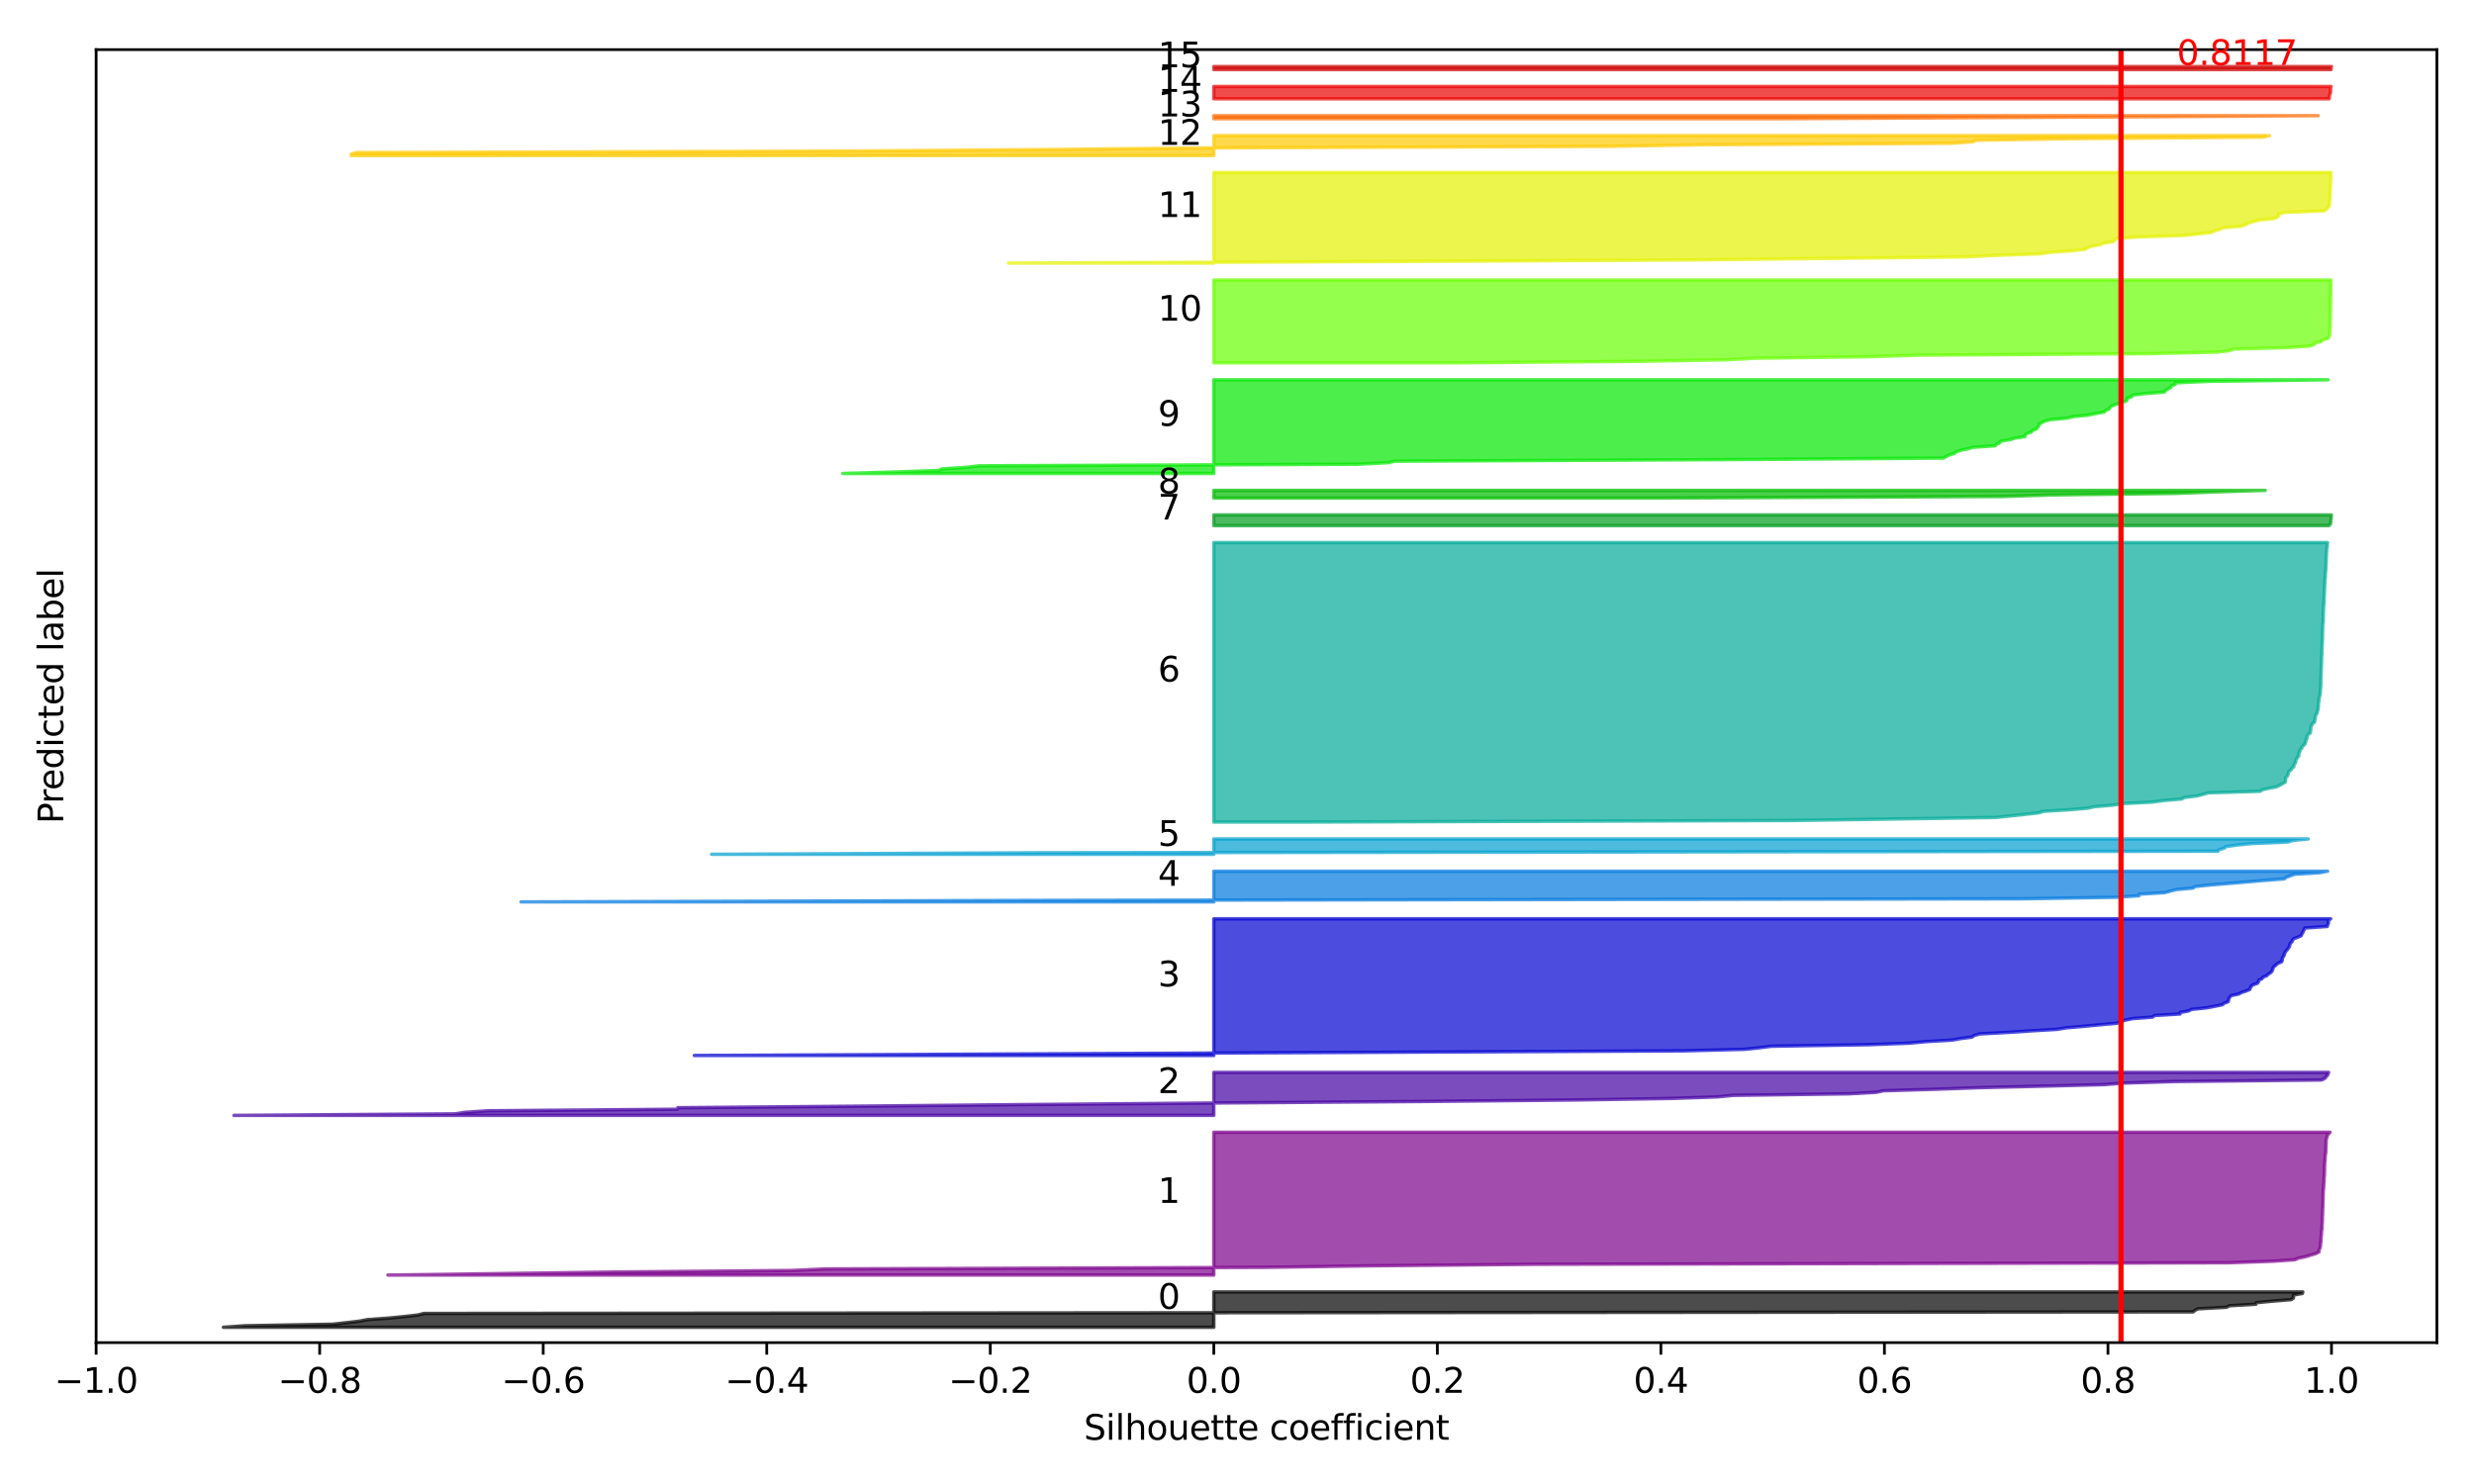 <?xml version="1.0" encoding="utf-8" standalone="no"?>
<!DOCTYPE svg PUBLIC "-//W3C//DTD SVG 1.1//EN"
  "http://www.w3.org/Graphics/SVG/1.1/DTD/svg11.dtd">
<svg xmlns:xlink="http://www.w3.org/1999/xlink" width="720pt" height="432pt" viewBox="0 0 720 432" xmlns="http://www.w3.org/2000/svg" version="1.1">
 <defs>
  <style type="text/css">*{stroke-linejoin: round; stroke-linecap: butt}</style>
 </defs>
 <g id="figure_1">
  <g id="patch_1">
   <path d="M 0 432 
L 720 432 
L 720 0 
L 0 0 
z
" style="fill: #ffffff"/>
  </g>
  <g id="axes_1">
   <g id="patch_2">
    <path d="M 27.978 390.844 
L 709.2 390.844 
L 709.2 14.448 
L 27.978 14.448 
z
" style="fill: #ffffff"/>
   </g>
   <g id="PolyCollection_1">
    <defs>
     <path id="med2e219454" d="M 65.022 -45.627 
L 353.252 -45.627 
L 353.252 -46.074 
L 353.252 -46.521 
L 353.252 -46.968 
L 353.252 -47.415 
L 353.252 -47.862 
L 353.252 -48.309 
L 353.252 -48.756 
L 353.252 -49.203 
L 353.252 -49.65 
L 353.252 -50.097 
L 353.252 -50.544 
L 353.252 -50.991 
L 353.252 -51.438 
L 353.252 -51.885 
L 353.252 -52.332 
L 353.252 -52.779 
L 353.252 -53.226 
L 353.252 -53.673 
L 353.252 -54.12 
L 353.252 -54.567 
L 353.252 -55.014 
L 353.252 -55.461 
L 353.252 -55.908 
L 670.166 -55.908 
L 670.166 -55.908 
L 670.055 -55.461 
L 667.472 -55.014 
L 667.472 -54.567 
L 667.444 -54.12 
L 666.797 -53.673 
L 661.423 -53.226 
L 656.663 -52.779 
L 656.516 -52.332 
L 648.871 -51.885 
L 647.913 -51.438 
L 639.684 -50.991 
L 638.77 -50.544 
L 638.28 -50.097 
L 123.348 -49.65 
L 121.621 -49.203 
L 117.704 -48.756 
L 113.218 -48.309 
L 106.93 -47.862 
L 104.658 -47.415 
L 100.757 -46.968 
L 96.853 -46.521 
L 71.308 -46.074 
L 65.022 -45.627 
z
" style="stroke: #000000; stroke-opacity: 0.7"/>
    </defs>
    <g clip-path="url(#p0e3bffe256)">
     <use xlink:href="#med2e219454" x="0" y="432" style="fill-opacity: 0.7; stroke: #000000; stroke-opacity: 0.7"/>
    </g>
   </g>
   <g id="PolyCollection_2">
    <defs>
     <path id="mfc7507c757" d="M 112.896 -60.825 
L 353.252 -60.825 
L 353.252 -61.272 
L 353.252 -61.719 
L 353.252 -62.166 
L 353.252 -62.613 
L 353.252 -63.061 
L 353.252 -63.508 
L 353.252 -63.955 
L 353.252 -64.402 
L 353.252 -64.849 
L 353.252 -65.296 
L 353.252 -65.743 
L 353.252 -66.19 
L 353.252 -66.637 
L 353.252 -67.084 
L 353.252 -67.531 
L 353.252 -67.978 
L 353.252 -68.425 
L 353.252 -68.872 
L 353.252 -69.319 
L 353.252 -69.766 
L 353.252 -70.213 
L 353.252 -70.66 
L 353.252 -71.107 
L 353.252 -71.554 
L 353.252 -72.001 
L 353.252 -72.448 
L 353.252 -72.895 
L 353.252 -73.342 
L 353.252 -73.789 
L 353.252 -74.236 
L 353.252 -74.683 
L 353.252 -75.13 
L 353.252 -75.577 
L 353.252 -76.024 
L 353.252 -76.471 
L 353.252 -76.918 
L 353.252 -77.365 
L 353.252 -77.812 
L 353.252 -78.259 
L 353.252 -78.706 
L 353.252 -79.153 
L 353.252 -79.6 
L 353.252 -80.048 
L 353.252 -80.495 
L 353.252 -80.942 
L 353.252 -81.389 
L 353.252 -81.836 
L 353.252 -82.283 
L 353.252 -82.73 
L 353.252 -83.177 
L 353.252 -83.624 
L 353.252 -84.071 
L 353.252 -84.518 
L 353.252 -84.965 
L 353.252 -85.412 
L 353.252 -85.859 
L 353.252 -86.306 
L 353.252 -86.753 
L 353.252 -87.2 
L 353.252 -87.647 
L 353.252 -88.094 
L 353.252 -88.541 
L 353.252 -88.988 
L 353.252 -89.435 
L 353.252 -89.882 
L 353.252 -90.329 
L 353.252 -90.776 
L 353.252 -91.223 
L 353.252 -91.67 
L 353.252 -92.117 
L 353.252 -92.564 
L 353.252 -93.011 
L 353.252 -93.458 
L 353.252 -93.905 
L 353.252 -94.352 
L 353.252 -94.799 
L 353.252 -95.246 
L 353.252 -95.693 
L 353.252 -96.14 
L 353.252 -96.587 
L 353.252 -97.035 
L 353.252 -97.482 
L 353.252 -97.929 
L 353.252 -98.376 
L 353.252 -98.823 
L 353.252 -99.27 
L 353.252 -99.717 
L 353.252 -100.164 
L 353.252 -100.611 
L 353.252 -101.058 
L 353.252 -101.505 
L 353.252 -101.952 
L 353.252 -102.399 
L 678.111 -102.399 
L 678.111 -102.399 
L 677.729 -101.952 
L 677.305 -101.505 
L 677.247 -101.058 
L 677.098 -100.611 
L 676.99 -100.164 
L 676.977 -99.717 
L 676.972 -99.27 
L 676.951 -98.823 
L 676.922 -98.376 
L 676.911 -97.929 
L 676.904 -97.482 
L 676.894 -97.035 
L 676.871 -96.587 
L 676.815 -96.14 
L 676.715 -95.693 
L 676.696 -95.246 
L 676.67 -94.799 
L 676.67 -94.352 
L 676.619 -93.905 
L 676.567 -93.458 
L 676.551 -93.011 
L 676.522 -92.564 
L 676.517 -92.117 
L 676.516 -91.67 
L 676.502 -91.223 
L 676.481 -90.776 
L 676.476 -90.329 
L 676.456 -89.882 
L 676.429 -89.435 
L 676.378 -88.988 
L 676.364 -88.541 
L 676.358 -88.094 
L 676.291 -87.647 
L 676.281 -87.2 
L 676.253 -86.753 
L 676.243 -86.306 
L 676.206 -85.859 
L 676.145 -85.412 
L 676.121 -84.965 
L 676.121 -84.518 
L 676.093 -84.071 
L 676.076 -83.624 
L 676.073 -83.177 
L 676.069 -82.73 
L 676.056 -82.283 
L 676.037 -81.836 
L 676.025 -81.389 
L 676.008 -80.942 
L 676.007 -80.495 
L 675.969 -80.048 
L 675.96 -79.6 
L 675.953 -79.153 
L 675.932 -78.706 
L 675.924 -78.259 
L 675.883 -77.812 
L 675.882 -77.365 
L 675.879 -76.918 
L 675.853 -76.471 
L 675.84 -76.024 
L 675.806 -75.577 
L 675.775 -75.13 
L 675.773 -74.683 
L 675.764 -74.236 
L 675.666 -73.789 
L 675.625 -73.342 
L 675.62 -72.895 
L 675.573 -72.448 
L 675.517 -72.001 
L 675.473 -71.554 
L 675.47 -71.107 
L 675.466 -70.66 
L 675.389 -70.213 
L 675.337 -69.766 
L 675.316 -69.319 
L 675.267 -68.872 
L 675.033 -68.425 
L 674.902 -67.978 
L 674.873 -67.531 
L 673.966 -67.084 
L 672.491 -66.637 
L 671.024 -66.19 
L 668.869 -65.743 
L 667.91 -65.296 
L 661.521 -64.849 
L 648.642 -64.402 
L 446.698 -63.955 
L 398.567 -63.508 
L 368.02 -63.061 
L 240.248 -62.613 
L 230.487 -62.166 
L 179.935 -61.719 
L 146.785 -61.272 
L 112.896 -60.825 
z
" style="stroke: #7b008c; stroke-opacity: 0.7"/>
    </defs>
    <g clip-path="url(#p0e3bffe256)">
     <use xlink:href="#mfc7507c757" x="0" y="432" style="fill: #7b008c; fill-opacity: 0.7; stroke: #7b008c; stroke-opacity: 0.7"/>
    </g>
   </g>
   <g id="PolyCollection_3">
    <defs>
     <path id="m5f797b49f5" d="M 68.109 -107.316 
L 353.252 -107.316 
L 353.252 -107.763 
L 353.252 -108.21 
L 353.252 -108.657 
L 353.252 -109.104 
L 353.252 -109.551 
L 353.252 -109.998 
L 353.252 -110.445 
L 353.252 -110.892 
L 353.252 -111.339 
L 353.252 -111.786 
L 353.252 -112.233 
L 353.252 -112.68 
L 353.252 -113.127 
L 353.252 -113.574 
L 353.252 -114.021 
L 353.252 -114.469 
L 353.252 -114.916 
L 353.252 -115.363 
L 353.252 -115.81 
L 353.252 -116.257 
L 353.252 -116.704 
L 353.252 -117.151 
L 353.252 -117.598 
L 353.252 -118.045 
L 353.252 -118.492 
L 353.252 -118.939 
L 353.252 -119.386 
L 353.252 -119.833 
L 677.678 -119.833 
L 677.678 -119.833 
L 677.542 -119.386 
L 677.316 -118.939 
L 676.915 -118.492 
L 676.542 -118.045 
L 675.561 -117.598 
L 632.34 -117.151 
L 617.901 -116.704 
L 612.437 -116.257 
L 594.71 -115.81 
L 575.845 -115.363 
L 563.478 -114.916 
L 548.119 -114.469 
L 546.057 -114.021 
L 537.968 -113.574 
L 504.282 -113.127 
L 499.832 -112.68 
L 486.415 -112.233 
L 458.456 -111.786 
L 412.774 -111.339 
L 350.408 -110.892 
L 296.755 -110.445 
L 249.758 -109.998 
L 197.259 -109.551 
L 197.143 -109.104 
L 142.057 -108.657 
L 135.349 -108.21 
L 132.426 -107.763 
L 68.109 -107.316 
z
" style="stroke: #4300a2; stroke-opacity: 0.7"/>
    </defs>
    <g clip-path="url(#p0e3bffe256)">
     <use xlink:href="#m5f797b49f5" x="0" y="432" style="fill: #4300a2; fill-opacity: 0.7; stroke: #4300a2; stroke-opacity: 0.7"/>
    </g>
   </g>
   <g id="PolyCollection_4">
    <defs>
     <path id="m8e14341355" d="M 202.077 -124.75 
L 353.252 -124.75 
L 353.252 -125.197 
L 353.252 -125.644 
L 353.252 -126.091 
L 353.252 -126.538 
L 353.252 -126.985 
L 353.252 -127.432 
L 353.252 -127.879 
L 353.252 -128.326 
L 353.252 -128.773 
L 353.252 -129.22 
L 353.252 -129.667 
L 353.252 -130.114 
L 353.252 -130.561 
L 353.252 -131.008 
L 353.252 -131.456 
L 353.252 -131.903 
L 353.252 -132.35 
L 353.252 -132.797 
L 353.252 -133.244 
L 353.252 -133.691 
L 353.252 -134.138 
L 353.252 -134.585 
L 353.252 -135.032 
L 353.252 -135.479 
L 353.252 -135.926 
L 353.252 -136.373 
L 353.252 -136.82 
L 353.252 -137.267 
L 353.252 -137.714 
L 353.252 -138.161 
L 353.252 -138.608 
L 353.252 -139.055 
L 353.252 -139.502 
L 353.252 -139.949 
L 353.252 -140.396 
L 353.252 -140.843 
L 353.252 -141.29 
L 353.252 -141.737 
L 353.252 -142.184 
L 353.252 -142.631 
L 353.252 -143.078 
L 353.252 -143.525 
L 353.252 -143.972 
L 353.252 -144.419 
L 353.252 -144.866 
L 353.252 -145.313 
L 353.252 -145.76 
L 353.252 -146.207 
L 353.252 -146.654 
L 353.252 -147.101 
L 353.252 -147.548 
L 353.252 -147.995 
L 353.252 -148.442 
L 353.252 -148.89 
L 353.252 -149.337 
L 353.252 -149.784 
L 353.252 -150.231 
L 353.252 -150.678 
L 353.252 -151.125 
L 353.252 -151.572 
L 353.252 -152.019 
L 353.252 -152.466 
L 353.252 -152.913 
L 353.252 -153.36 
L 353.252 -153.807 
L 353.252 -154.254 
L 353.252 -154.701 
L 353.252 -155.148 
L 353.252 -155.595 
L 353.252 -156.042 
L 353.252 -156.489 
L 353.252 -156.936 
L 353.252 -157.383 
L 353.252 -157.83 
L 353.252 -158.277 
L 353.252 -158.724 
L 353.252 -159.171 
L 353.252 -159.618 
L 353.252 -160.065 
L 353.252 -160.512 
L 353.252 -160.959 
L 353.252 -161.406 
L 353.252 -161.853 
L 353.252 -162.3 
L 353.252 -162.747 
L 353.252 -163.194 
L 353.252 -163.641 
L 353.252 -164.088 
L 353.252 -164.535 
L 678.283 -164.535 
L 678.283 -164.535 
L 677.687 -164.088 
L 677.633 -163.641 
L 677.63 -163.194 
L 677.412 -162.747 
L 677.297 -162.3 
L 670.798 -161.853 
L 670.607 -161.406 
L 670.344 -160.959 
L 670.155 -160.512 
L 669.881 -160.065 
L 669.716 -159.618 
L 668.687 -159.171 
L 667.491 -158.724 
L 667.197 -158.277 
L 666.991 -157.83 
L 666.535 -157.383 
L 666.385 -156.936 
L 666.278 -156.489 
L 666.023 -156.042 
L 665.689 -155.595 
L 665.298 -155.148 
L 665.005 -154.701 
L 664.832 -154.254 
L 664.704 -153.807 
L 664.399 -153.36 
L 664.204 -152.913 
L 664.197 -152.466 
L 664.017 -152.019 
L 662.912 -151.572 
L 662.408 -151.125 
L 661.902 -150.678 
L 661.516 -150.231 
L 661.412 -149.784 
L 661.249 -149.337 
L 660.867 -148.89 
L 660.165 -148.442 
L 659.695 -147.995 
L 658.612 -147.548 
L 658.313 -147.101 
L 657.354 -146.654 
L 657.286 -146.207 
L 656.974 -145.76 
L 655.665 -145.313 
L 655.15 -144.866 
L 654.908 -144.419 
L 654.745 -143.972 
L 653.709 -143.525 
L 652.343 -143.078 
L 651.521 -142.631 
L 649.379 -142.184 
L 648.94 -141.737 
L 648.646 -141.29 
L 648.589 -140.843 
L 648.441 -140.396 
L 647.28 -139.949 
L 646.738 -139.502 
L 644.51 -139.055 
L 642.14 -138.608 
L 637.8 -138.161 
L 636.929 -137.714 
L 634.49 -137.267 
L 634.437 -136.82 
L 626.998 -136.373 
L 626.461 -135.926 
L 620.682 -135.479 
L 618.498 -135.032 
L 617.032 -134.585 
L 616.171 -134.138 
L 611.196 -133.691 
L 606.617 -133.244 
L 601.328 -132.797 
L 598.688 -132.35 
L 591.077 -131.903 
L 584.328 -131.456 
L 576.107 -131.008 
L 574.504 -130.561 
L 573.963 -130.114 
L 570.618 -129.667 
L 568.17 -129.22 
L 560.426 -128.773 
L 555.694 -128.326 
L 543.718 -127.879 
L 515.518 -127.432 
L 512.017 -126.985 
L 507.673 -126.538 
L 489.978 -126.091 
L 394.973 -125.644 
L 297.403 -125.197 
L 202.077 -124.75 
z
" style="stroke: #0000d1; stroke-opacity: 0.7"/>
    </defs>
    <g clip-path="url(#p0e3bffe256)">
     <use xlink:href="#m8e14341355" x="0" y="432" style="fill: #0000d1; fill-opacity: 0.7; stroke: #0000d1; stroke-opacity: 0.7"/>
    </g>
   </g>
   <g id="PolyCollection_5">
    <defs>
     <path id="me59a4569b4" d="M 151.643 -169.453 
L 353.252 -169.453 
L 353.252 -169.9 
L 353.252 -170.347 
L 353.252 -170.794 
L 353.252 -171.241 
L 353.252 -171.688 
L 353.252 -172.135 
L 353.252 -172.582 
L 353.252 -173.029 
L 353.252 -173.476 
L 353.252 -173.923 
L 353.252 -174.37 
L 353.252 -174.817 
L 353.252 -175.264 
L 353.252 -175.711 
L 353.252 -176.158 
L 353.252 -176.605 
L 353.252 -177.052 
L 353.252 -177.499 
L 353.252 -177.946 
L 353.252 -178.393 
L 677.411 -178.393 
L 677.411 -178.393 
L 674.976 -177.946 
L 667.759 -177.499 
L 666.515 -177.052 
L 665.324 -176.605 
L 664.815 -176.158 
L 659.035 -175.711 
L 653.781 -175.264 
L 648.621 -174.817 
L 643.189 -174.37 
L 638.867 -173.923 
L 638.201 -173.476 
L 633.293 -173.029 
L 631.542 -172.582 
L 629.961 -172.135 
L 622.533 -171.688 
L 622.514 -171.241 
L 615.864 -170.794 
L 588.203 -170.347 
L 306.412 -169.9 
L 151.643 -169.453 
z
" style="stroke: #0078dd; stroke-opacity: 0.7"/>
    </defs>
    <g clip-path="url(#p0e3bffe256)">
     <use xlink:href="#me59a4569b4" x="0" y="432" style="fill: #0078dd; fill-opacity: 0.7; stroke: #0078dd; stroke-opacity: 0.7"/>
    </g>
   </g>
   <g id="PolyCollection_6">
    <defs>
     <path id="mdc0de0e73c" d="M 207.094 -183.311 
L 353.252 -183.311 
L 353.252 -183.758 
L 353.252 -184.205 
L 353.252 -184.652 
L 353.252 -185.099 
L 353.252 -185.546 
L 353.252 -185.993 
L 353.252 -186.44 
L 353.252 -186.887 
L 353.252 -187.334 
L 353.252 -187.781 
L 671.745 -187.781 
L 671.745 -187.781 
L 667.248 -187.334 
L 665.848 -186.887 
L 655.307 -186.44 
L 650.935 -185.993 
L 647.776 -185.546 
L 647.345 -185.099 
L 645.786 -184.652 
L 645.473 -184.205 
L 302.544 -183.758 
L 207.094 -183.311 
z
" style="stroke: #009ecf; stroke-opacity: 0.7"/>
    </defs>
    <g clip-path="url(#p0e3bffe256)">
     <use xlink:href="#mdc0de0e73c" x="0" y="432" style="fill: #009ecf; fill-opacity: 0.7; stroke: #009ecf; stroke-opacity: 0.7"/>
    </g>
   </g>
   <g id="PolyCollection_7">
    <defs>
     <path id="m5a14d33e72" d="M 380.612 -192.698 
L 353.252 -192.698 
L 353.252 -193.145 
L 353.252 -193.592 
L 353.252 -194.039 
L 353.252 -194.486 
L 353.252 -194.933 
L 353.252 -195.38 
L 353.252 -195.827 
L 353.252 -196.274 
L 353.252 -196.721 
L 353.252 -197.168 
L 353.252 -197.615 
L 353.252 -198.062 
L 353.252 -198.509 
L 353.252 -198.956 
L 353.252 -199.403 
L 353.252 -199.85 
L 353.252 -200.298 
L 353.252 -200.745 
L 353.252 -201.192 
L 353.252 -201.639 
L 353.252 -202.086 
L 353.252 -202.533 
L 353.252 -202.98 
L 353.252 -203.427 
L 353.252 -203.874 
L 353.252 -204.321 
L 353.252 -204.768 
L 353.252 -205.215 
L 353.252 -205.662 
L 353.252 -206.109 
L 353.252 -206.556 
L 353.252 -207.003 
L 353.252 -207.45 
L 353.252 -207.897 
L 353.252 -208.344 
L 353.252 -208.791 
L 353.252 -209.238 
L 353.252 -209.685 
L 353.252 -210.132 
L 353.252 -210.579 
L 353.252 -211.026 
L 353.252 -211.473 
L 353.252 -211.92 
L 353.252 -212.367 
L 353.252 -212.814 
L 353.252 -213.261 
L 353.252 -213.708 
L 353.252 -214.155 
L 353.252 -214.602 
L 353.252 -215.049 
L 353.252 -215.496 
L 353.252 -215.943 
L 353.252 -216.39 
L 353.252 -216.837 
L 353.252 -217.285 
L 353.252 -217.732 
L 353.252 -218.179 
L 353.252 -218.626 
L 353.252 -219.073 
L 353.252 -219.52 
L 353.252 -219.967 
L 353.252 -220.414 
L 353.252 -220.861 
L 353.252 -221.308 
L 353.252 -221.755 
L 353.252 -222.202 
L 353.252 -222.649 
L 353.252 -223.096 
L 353.252 -223.543 
L 353.252 -223.99 
L 353.252 -224.437 
L 353.252 -224.884 
L 353.252 -225.331 
L 353.252 -225.778 
L 353.252 -226.225 
L 353.252 -226.672 
L 353.252 -227.119 
L 353.252 -227.566 
L 353.252 -228.013 
L 353.252 -228.46 
L 353.252 -228.907 
L 353.252 -229.354 
L 353.252 -229.801 
L 353.252 -230.248 
L 353.252 -230.695 
L 353.252 -231.142 
L 353.252 -231.589 
L 353.252 -232.036 
L 353.252 -232.483 
L 353.252 -232.93 
L 353.252 -233.377 
L 353.252 -233.824 
L 353.252 -234.271 
L 353.252 -234.719 
L 353.252 -235.166 
L 353.252 -235.613 
L 353.252 -236.06 
L 353.252 -236.507 
L 353.252 -236.954 
L 353.252 -237.401 
L 353.252 -237.848 
L 353.252 -238.295 
L 353.252 -238.742 
L 353.252 -239.189 
L 353.252 -239.636 
L 353.252 -240.083 
L 353.252 -240.53 
L 353.252 -240.977 
L 353.252 -241.424 
L 353.252 -241.871 
L 353.252 -242.318 
L 353.252 -242.765 
L 353.252 -243.212 
L 353.252 -243.659 
L 353.252 -244.106 
L 353.252 -244.553 
L 353.252 -245 
L 353.252 -245.447 
L 353.252 -245.894 
L 353.252 -246.341 
L 353.252 -246.788 
L 353.252 -247.235 
L 353.252 -247.682 
L 353.252 -248.129 
L 353.252 -248.576 
L 353.252 -249.023 
L 353.252 -249.47 
L 353.252 -249.917 
L 353.252 -250.364 
L 353.252 -250.811 
L 353.252 -251.258 
L 353.252 -251.706 
L 353.252 -252.153 
L 353.252 -252.6 
L 353.252 -253.047 
L 353.252 -253.494 
L 353.252 -253.941 
L 353.252 -254.388 
L 353.252 -254.835 
L 353.252 -255.282 
L 353.252 -255.729 
L 353.252 -256.176 
L 353.252 -256.623 
L 353.252 -257.07 
L 353.252 -257.517 
L 353.252 -257.964 
L 353.252 -258.411 
L 353.252 -258.858 
L 353.252 -259.305 
L 353.252 -259.752 
L 353.252 -260.199 
L 353.252 -260.646 
L 353.252 -261.093 
L 353.252 -261.54 
L 353.252 -261.987 
L 353.252 -262.434 
L 353.252 -262.881 
L 353.252 -263.328 
L 353.252 -263.775 
L 353.252 -264.222 
L 353.252 -264.669 
L 353.252 -265.116 
L 353.252 -265.563 
L 353.252 -266.01 
L 353.252 -266.457 
L 353.252 -266.904 
L 353.252 -267.351 
L 353.252 -267.798 
L 353.252 -268.245 
L 353.252 -268.692 
L 353.252 -269.14 
L 353.252 -269.587 
L 353.252 -270.034 
L 353.252 -270.481 
L 353.252 -270.928 
L 353.252 -271.375 
L 353.252 -271.822 
L 353.252 -272.269 
L 353.252 -272.716 
L 353.252 -273.163 
L 353.252 -273.61 
L 353.252 -274.057 
L 677.378 -274.057 
L 677.378 -274.057 
L 677.321 -273.61 
L 677.285 -273.163 
L 677.274 -272.716 
L 677.139 -272.269 
L 677.132 -271.822 
L 677.102 -271.375 
L 677.057 -270.928 
L 677.056 -270.481 
L 677.041 -270.034 
L 677.01 -269.587 
L 677.001 -269.14 
L 676.999 -268.692 
L 676.953 -268.245 
L 676.946 -267.798 
L 676.941 -267.351 
L 676.915 -266.904 
L 676.868 -266.457 
L 676.864 -266.01 
L 676.79 -265.563 
L 676.774 -265.116 
L 676.741 -264.669 
L 676.726 -264.222 
L 676.721 -263.775 
L 676.619 -263.328 
L 676.607 -262.881 
L 676.583 -262.434 
L 676.583 -261.987 
L 676.552 -261.54 
L 676.524 -261.093 
L 676.518 -260.646 
L 676.494 -260.199 
L 676.48 -259.752 
L 676.45 -259.305 
L 676.446 -258.858 
L 676.406 -258.411 
L 676.389 -257.964 
L 676.379 -257.517 
L 676.374 -257.07 
L 676.34 -256.623 
L 676.335 -256.176 
L 676.234 -255.729 
L 676.233 -255.282 
L 676.21 -254.835 
L 676.205 -254.388 
L 676.178 -253.941 
L 676.16 -253.494 
L 676.141 -253.047 
L 676.14 -252.6 
L 676.133 -252.153 
L 676.13 -251.706 
L 676.114 -251.258 
L 676.111 -250.811 
L 675.998 -250.364 
L 675.985 -249.917 
L 675.982 -249.47 
L 675.968 -249.023 
L 675.945 -248.576 
L 675.938 -248.129 
L 675.918 -247.682 
L 675.912 -247.235 
L 675.91 -246.788 
L 675.905 -246.341 
L 675.904 -245.894 
L 675.882 -245.447 
L 675.866 -245 
L 675.811 -244.553 
L 675.804 -244.106 
L 675.784 -243.659 
L 675.78 -243.212 
L 675.733 -242.765 
L 675.729 -242.318 
L 675.726 -241.871 
L 675.712 -241.424 
L 675.664 -240.977 
L 675.659 -240.53 
L 675.649 -240.083 
L 675.634 -239.636 
L 675.629 -239.189 
L 675.624 -238.742 
L 675.583 -238.295 
L 675.574 -237.848 
L 675.559 -237.401 
L 675.538 -236.954 
L 675.514 -236.507 
L 675.511 -236.06 
L 675.489 -235.613 
L 675.453 -235.166 
L 675.447 -234.719 
L 675.437 -234.271 
L 675.434 -233.824 
L 675.433 -233.377 
L 675.427 -232.93 
L 675.407 -232.483 
L 675.402 -232.036 
L 675.332 -231.589 
L 675.322 -231.142 
L 675.264 -230.695 
L 675.261 -230.248 
L 675.208 -229.801 
L 675.102 -229.354 
L 674.959 -228.907 
L 674.894 -228.46 
L 674.864 -228.013 
L 674.806 -227.566 
L 674.74 -227.119 
L 674.722 -226.672 
L 674.72 -226.225 
L 674.62 -225.778 
L 674.586 -225.331 
L 674.402 -224.884 
L 674.368 -224.437 
L 674.025 -223.99 
L 673.861 -223.543 
L 673.792 -223.096 
L 673.772 -222.649 
L 673.634 -222.202 
L 673.578 -221.755 
L 672.986 -221.308 
L 672.78 -220.861 
L 672.527 -220.414 
L 672.522 -219.967 
L 672.466 -219.52 
L 672.428 -219.073 
L 672.328 -218.626 
L 671.684 -218.179 
L 671.457 -217.732 
L 671.423 -217.285 
L 671.267 -216.837 
L 671.065 -216.39 
L 670.999 -215.943 
L 670.833 -215.496 
L 670.467 -215.049 
L 669.937 -214.602 
L 669.886 -214.155 
L 669.359 -213.708 
L 669.325 -213.261 
L 669.077 -212.814 
L 668.996 -212.367 
L 668.995 -211.92 
L 668.582 -211.473 
L 668.324 -211.026 
L 668.151 -210.579 
L 668.115 -210.132 
L 667.811 -209.685 
L 667.579 -209.238 
L 667.557 -208.791 
L 667.004 -208.344 
L 666.736 -207.897 
L 666.118 -207.45 
L 666.007 -207.003 
L 665.878 -206.556 
L 665.699 -206.109 
L 665.217 -205.662 
L 665.17 -205.215 
L 665.167 -204.768 
L 665.071 -204.321 
L 664.268 -203.874 
L 663.439 -203.427 
L 662.585 -202.98 
L 660.268 -202.533 
L 658.392 -202.086 
L 657.69 -201.639 
L 642.651 -201.192 
L 641.047 -200.745 
L 639.417 -200.298 
L 635.697 -199.85 
L 634.888 -199.403 
L 629.693 -198.956 
L 626.33 -198.509 
L 617.71 -198.062 
L 614.87 -197.615 
L 609.528 -197.168 
L 607.536 -196.721 
L 602.26 -196.274 
L 594.781 -195.827 
L 593.323 -195.38 
L 589.323 -194.933 
L 585.111 -194.486 
L 580.862 -194.039 
L 551.775 -193.592 
L 521.623 -193.145 
L 380.612 -192.698 
z
" style="stroke: #00aa98; stroke-opacity: 0.7"/>
    </defs>
    <g clip-path="url(#p0e3bffe256)">
     <use xlink:href="#m5a14d33e72" x="0" y="432" style="fill: #00aa98; fill-opacity: 0.7; stroke: #00aa98; stroke-opacity: 0.7"/>
    </g>
   </g>
   <g id="PolyCollection_8">
    <defs>
     <path id="m1a67e7a3a4" d="M 677.783 -278.974 
L 353.252 -278.974 
L 353.252 -279.421 
L 353.252 -279.868 
L 353.252 -280.315 
L 353.252 -280.762 
L 353.252 -281.209 
L 353.252 -281.656 
L 353.252 -282.103 
L 678.502 -282.103 
L 678.502 -282.103 
L 678.468 -281.656 
L 678.465 -281.209 
L 678.365 -280.762 
L 678.321 -280.315 
L 678.289 -279.868 
L 678.214 -279.421 
L 677.783 -278.974 
z
" style="stroke: #009d1d; stroke-opacity: 0.7"/>
    </defs>
    <g clip-path="url(#p0e3bffe256)">
     <use xlink:href="#m1a67e7a3a4" x="0" y="432" style="fill: #009d1d; fill-opacity: 0.7; stroke: #009d1d; stroke-opacity: 0.7"/>
    </g>
   </g>
   <g id="PolyCollection_9">
    <defs>
     <path id="ma87ffb60a0" d="M 484.26 -287.021 
L 353.252 -287.021 
L 353.252 -287.468 
L 353.252 -287.915 
L 353.252 -288.362 
L 353.252 -288.809 
L 353.252 -289.256 
L 659.22 -289.256 
L 659.22 -289.256 
L 644.637 -288.809 
L 632.815 -288.362 
L 596.627 -287.915 
L 582.725 -287.468 
L 484.26 -287.021 
z
" style="stroke: #00bc00; stroke-opacity: 0.7"/>
    </defs>
    <g clip-path="url(#p0e3bffe256)">
     <use xlink:href="#ma87ffb60a0" x="0" y="432" style="fill: #00bc00; fill-opacity: 0.7; stroke: #00bc00; stroke-opacity: 0.7"/>
    </g>
   </g>
   <g id="PolyCollection_10">
    <defs>
     <path id="md9fbb6f44d" d="M 245.265 -294.173 
L 353.252 -294.173 
L 353.252 -294.62 
L 353.252 -295.067 
L 353.252 -295.514 
L 353.252 -295.961 
L 353.252 -296.408 
L 353.252 -296.855 
L 353.252 -297.302 
L 353.252 -297.749 
L 353.252 -298.196 
L 353.252 -298.643 
L 353.252 -299.09 
L 353.252 -299.537 
L 353.252 -299.984 
L 353.252 -300.431 
L 353.252 -300.878 
L 353.252 -301.325 
L 353.252 -301.772 
L 353.252 -302.219 
L 353.252 -302.666 
L 353.252 -303.113 
L 353.252 -303.561 
L 353.252 -304.008 
L 353.252 -304.455 
L 353.252 -304.902 
L 353.252 -305.349 
L 353.252 -305.796 
L 353.252 -306.243 
L 353.252 -306.69 
L 353.252 -307.137 
L 353.252 -307.584 
L 353.252 -308.031 
L 353.252 -308.478 
L 353.252 -308.925 
L 353.252 -309.372 
L 353.252 -309.819 
L 353.252 -310.266 
L 353.252 -310.713 
L 353.252 -311.16 
L 353.252 -311.607 
L 353.252 -312.054 
L 353.252 -312.501 
L 353.252 -312.948 
L 353.252 -313.395 
L 353.252 -313.842 
L 353.252 -314.289 
L 353.252 -314.736 
L 353.252 -315.183 
L 353.252 -315.63 
L 353.252 -316.077 
L 353.252 -316.524 
L 353.252 -316.971 
L 353.252 -317.418 
L 353.252 -317.865 
L 353.252 -318.312 
L 353.252 -318.759 
L 353.252 -319.206 
L 353.252 -319.653 
L 353.252 -320.1 
L 353.252 -320.548 
L 353.252 -320.995 
L 353.252 -321.442 
L 677.535 -321.442 
L 677.535 -321.442 
L 642.887 -320.995 
L 633.101 -320.548 
L 633.035 -320.1 
L 631.879 -319.653 
L 631.717 -319.206 
L 630.962 -318.759 
L 630.199 -318.312 
L 629.899 -317.865 
L 624.207 -317.418 
L 620.559 -316.971 
L 620.409 -316.524 
L 619.063 -316.077 
L 619.063 -315.63 
L 618.701 -315.183 
L 616.993 -314.736 
L 615.844 -314.289 
L 614.632 -313.842 
L 614.016 -313.395 
L 613.84 -312.948 
L 612.769 -312.501 
L 612.409 -312.054 
L 609.928 -311.607 
L 607.693 -311.16 
L 603.341 -310.713 
L 601.471 -310.266 
L 596.599 -309.819 
L 594.997 -309.372 
L 594.12 -308.925 
L 593.358 -308.478 
L 593.358 -308.031 
L 592.998 -307.584 
L 592.605 -307.137 
L 591.551 -306.69 
L 591.196 -306.243 
L 589.884 -305.796 
L 589.318 -305.349 
L 589.316 -304.902 
L 586.386 -304.455 
L 584.919 -304.008 
L 582.248 -303.561 
L 582.003 -303.113 
L 581.084 -302.666 
L 580.565 -302.219 
L 574.129 -301.772 
L 572.603 -301.325 
L 570.442 -300.878 
L 569.293 -300.431 
L 568.694 -299.984 
L 567.237 -299.537 
L 566.391 -299.09 
L 565.588 -298.643 
L 500.639 -298.196 
L 406.058 -297.749 
L 403.9 -297.302 
L 395.06 -296.855 
L 284.964 -296.408 
L 281.178 -295.961 
L 274.218 -295.514 
L 273.265 -295.067 
L 260.805 -294.62 
L 245.265 -294.173 
z
" style="stroke: #00e700; stroke-opacity: 0.7"/>
    </defs>
    <g clip-path="url(#p0e3bffe256)">
     <use xlink:href="#md9fbb6f44d" x="0" y="432" style="fill: #00e700; fill-opacity: 0.7; stroke: #00e700; stroke-opacity: 0.7"/>
    </g>
   </g>
   <g id="PolyCollection_11">
    <defs>
     <path id="mbc0e74724c" d="M 421.331 -326.359 
L 353.252 -326.359 
L 353.252 -326.806 
L 353.252 -327.253 
L 353.252 -327.7 
L 353.252 -328.147 
L 353.252 -328.594 
L 353.252 -329.041 
L 353.252 -329.488 
L 353.252 -329.935 
L 353.252 -330.382 
L 353.252 -330.829 
L 353.252 -331.276 
L 353.252 -331.723 
L 353.252 -332.17 
L 353.252 -332.617 
L 353.252 -333.064 
L 353.252 -333.511 
L 353.252 -333.958 
L 353.252 -334.405 
L 353.252 -334.852 
L 353.252 -335.299 
L 353.252 -335.746 
L 353.252 -336.193 
L 353.252 -336.64 
L 353.252 -337.087 
L 353.252 -337.534 
L 353.252 -337.982 
L 353.252 -338.429 
L 353.252 -338.876 
L 353.252 -339.323 
L 353.252 -339.77 
L 353.252 -340.217 
L 353.252 -340.664 
L 353.252 -341.111 
L 353.252 -341.558 
L 353.252 -342.005 
L 353.252 -342.452 
L 353.252 -342.899 
L 353.252 -343.346 
L 353.252 -343.793 
L 353.252 -344.24 
L 353.252 -344.687 
L 353.252 -345.134 
L 353.252 -345.581 
L 353.252 -346.028 
L 353.252 -346.475 
L 353.252 -346.922 
L 353.252 -347.369 
L 353.252 -347.816 
L 353.252 -348.263 
L 353.252 -348.71 
L 353.252 -349.157 
L 353.252 -349.604 
L 353.252 -350.051 
L 353.252 -350.498 
L 678.349 -350.498 
L 678.349 -350.498 
L 678.339 -350.051 
L 678.339 -349.604 
L 678.324 -349.157 
L 678.323 -348.71 
L 678.322 -348.263 
L 678.311 -347.816 
L 678.309 -347.369 
L 678.306 -346.922 
L 678.304 -346.475 
L 678.297 -346.028 
L 678.284 -345.581 
L 678.274 -345.134 
L 678.271 -344.687 
L 678.267 -344.24 
L 678.263 -343.793 
L 678.238 -343.346 
L 678.235 -342.899 
L 678.235 -342.452 
L 678.232 -342.005 
L 678.221 -341.558 
L 678.219 -341.111 
L 678.201 -340.664 
L 678.198 -340.217 
L 678.197 -339.77 
L 678.183 -339.323 
L 678.175 -338.876 
L 678.144 -338.429 
L 678.135 -337.982 
L 678.12 -337.534 
L 678.105 -337.087 
L 678.101 -336.64 
L 678.075 -336.193 
L 678.022 -335.746 
L 677.983 -335.299 
L 677.981 -334.852 
L 677.979 -334.405 
L 677.769 -333.958 
L 677.534 -333.511 
L 676.007 -333.064 
L 675.575 -332.617 
L 673.951 -332.17 
L 673.43 -331.723 
L 672.29 -331.276 
L 666.116 -330.829 
L 650.126 -330.382 
L 648.937 -329.935 
L 645.087 -329.488 
L 625.017 -329.041 
L 557.908 -328.594 
L 543.638 -328.147 
L 510.201 -327.7 
L 502.535 -327.253 
L 476.284 -326.806 
L 421.331 -326.359 
z
" style="stroke: #67ff00; stroke-opacity: 0.7"/>
    </defs>
    <g clip-path="url(#p0e3bffe256)">
     <use xlink:href="#mbc0e74724c" x="0" y="432" style="fill: #67ff00; fill-opacity: 0.7; stroke: #67ff00; stroke-opacity: 0.7"/>
    </g>
   </g>
   <g id="PolyCollection_12">
    <defs>
     <path id="maf9f1893b9" d="M 293.524 -355.416 
L 353.252 -355.416 
L 353.252 -355.863 
L 353.252 -356.31 
L 353.252 -356.757 
L 353.252 -357.204 
L 353.252 -357.651 
L 353.252 -358.098 
L 353.252 -358.545 
L 353.252 -358.992 
L 353.252 -359.439 
L 353.252 -359.886 
L 353.252 -360.333 
L 353.252 -360.78 
L 353.252 -361.227 
L 353.252 -361.674 
L 353.252 -362.121 
L 353.252 -362.568 
L 353.252 -363.015 
L 353.252 -363.462 
L 353.252 -363.909 
L 353.252 -364.356 
L 353.252 -364.803 
L 353.252 -365.25 
L 353.252 -365.697 
L 353.252 -366.144 
L 353.252 -366.591 
L 353.252 -367.038 
L 353.252 -367.485 
L 353.252 -367.932 
L 353.252 -368.379 
L 353.252 -368.826 
L 353.252 -369.273 
L 353.252 -369.72 
L 353.252 -370.167 
L 353.252 -370.614 
L 353.252 -371.061 
L 353.252 -371.508 
L 353.252 -371.956 
L 353.252 -372.403 
L 353.252 -372.85 
L 353.252 -373.297 
L 353.252 -373.744 
L 353.252 -374.191 
L 353.252 -374.638 
L 353.252 -375.085 
L 353.252 -375.532 
L 353.252 -375.979 
L 353.252 -376.426 
L 353.252 -376.873 
L 353.252 -377.32 
L 353.252 -377.767 
L 353.252 -378.214 
L 353.252 -378.661 
L 353.252 -379.108 
L 353.252 -379.555 
L 353.252 -380.002 
L 353.252 -380.449 
L 353.252 -380.896 
L 353.252 -381.343 
L 353.252 -381.79 
L 678.38 -381.79 
L 678.38 -381.79 
L 678.349 -381.343 
L 678.339 -380.896 
L 678.33 -380.449 
L 678.31 -380.002 
L 678.285 -379.555 
L 678.269 -379.108 
L 678.235 -378.661 
L 678.229 -378.214 
L 678.218 -377.767 
L 678.202 -377.32 
L 678.154 -376.873 
L 678.146 -376.426 
L 678.146 -375.979 
L 678.109 -375.532 
L 678.101 -375.085 
L 678.1 -374.638 
L 678.053 -374.191 
L 677.989 -373.744 
L 677.986 -373.297 
L 677.963 -372.85 
L 677.878 -372.403 
L 677.858 -371.956 
L 677.35 -371.508 
L 677.114 -371.061 
L 676.379 -370.614 
L 664.881 -370.167 
L 663.23 -369.72 
L 663.178 -369.273 
L 662.846 -368.826 
L 661.718 -368.379 
L 657.513 -367.932 
L 655.788 -367.485 
L 654.242 -367.038 
L 653.61 -366.591 
L 652.197 -366.144 
L 647.085 -365.697 
L 646.066 -365.25 
L 644.476 -364.803 
L 643.739 -364.356 
L 639.759 -363.909 
L 635.692 -363.462 
L 622.138 -363.015 
L 615.928 -362.568 
L 615.425 -362.121 
L 615.085 -361.674 
L 612.132 -361.227 
L 611.315 -360.78 
L 608.807 -360.333 
L 607.577 -359.886 
L 606.855 -359.439 
L 603.176 -358.992 
L 596.59 -358.545 
L 593.632 -358.098 
L 580.851 -357.651 
L 572.019 -357.204 
L 531.128 -356.757 
L 490.678 -356.31 
L 403.229 -355.863 
L 293.524 -355.416 
z
" style="stroke: #e4f100; stroke-opacity: 0.7"/>
    </defs>
    <g clip-path="url(#p0e3bffe256)">
     <use xlink:href="#maf9f1893b9" x="0" y="432" style="fill: #e4f100; fill-opacity: 0.7; stroke: #e4f100; stroke-opacity: 0.7"/>
    </g>
   </g>
   <g id="PolyCollection_13">
    <defs>
     <path id="mec212eea04" d="M 102.204 -386.707 
L 353.252 -386.707 
L 353.252 -387.154 
L 353.252 -387.601 
L 353.252 -388.048 
L 353.252 -388.495 
L 353.252 -388.942 
L 353.252 -389.39 
L 353.252 -389.837 
L 353.252 -390.284 
L 353.252 -390.731 
L 353.252 -391.178 
L 353.252 -391.625 
L 353.252 -392.072 
L 353.252 -392.519 
L 660.504 -392.519 
L 660.504 -392.519 
L 658.431 -392.072 
L 602.87 -391.625 
L 574.91 -391.178 
L 574.323 -390.731 
L 567.748 -390.284 
L 494.777 -389.837 
L 468.643 -389.39 
L 350.93 -388.942 
L 306.588 -388.495 
L 249.481 -388.048 
L 103.805 -387.601 
L 102.204 -387.154 
L 102.204 -386.707 
z
" style="stroke: #ffc900; stroke-opacity: 0.7"/>
    </defs>
    <g clip-path="url(#p0e3bffe256)">
     <use xlink:href="#mec212eea04" x="0" y="432" style="fill: #ffc900; fill-opacity: 0.7; stroke: #ffc900; stroke-opacity: 0.7"/>
    </g>
   </g>
   <g id="PolyCollection_14">
    <defs>
     <path id="mc84a84e986" d="M 516.881 -397.436 
L 353.252 -397.436 
L 353.252 -397.883 
L 353.252 -398.33 
L 674.633 -398.33 
L 674.633 -398.33 
L 600.056 -397.883 
L 516.881 -397.436 
z
" style="stroke: #ff6900; stroke-opacity: 0.7"/>
    </defs>
    <g clip-path="url(#p0e3bffe256)">
     <use xlink:href="#mc84a84e986" x="0" y="432" style="fill: #ff6900; fill-opacity: 0.7; stroke: #ff6900; stroke-opacity: 0.7"/>
    </g>
   </g>
   <g id="PolyCollection_15">
    <defs>
     <path id="m368e0fc1bc" d="M 677.853 -403.247 
L 353.252 -403.247 
L 353.252 -403.694 
L 353.252 -404.141 
L 353.252 -404.588 
L 353.252 -405.035 
L 353.252 -405.482 
L 353.252 -405.929 
L 353.252 -406.377 
L 353.252 -406.824 
L 678.41 -406.824 
L 678.41 -406.824 
L 678.269 -406.377 
L 678.268 -405.929 
L 678.25 -405.482 
L 678.242 -405.035 
L 678.07 -404.588 
L 677.92 -404.141 
L 677.905 -403.694 
L 677.853 -403.247 
z
" style="stroke: #ec0000; stroke-opacity: 0.7"/>
    </defs>
    <g clip-path="url(#p0e3bffe256)">
     <use xlink:href="#m368e0fc1bc" x="0" y="432" style="fill: #ec0000; fill-opacity: 0.7; stroke: #ec0000; stroke-opacity: 0.7"/>
    </g>
   </g>
   <g id="PolyCollection_16">
    <defs>
     <path id="me3ee0a5a05" d="M 678.398 -411.741 
L 353.252 -411.741 
L 353.252 -412.188 
L 353.252 -412.635 
L 678.525 -412.635 
L 678.525 -412.635 
L 678.418 -412.188 
L 678.398 -411.741 
z
" style="stroke: #cf0000; stroke-opacity: 0.7"/>
    </defs>
    <g clip-path="url(#p0e3bffe256)">
     <use xlink:href="#me3ee0a5a05" x="0" y="432" style="fill: #cf0000; fill-opacity: 0.7; stroke: #cf0000; stroke-opacity: 0.7"/>
    </g>
   </g>
   <g id="matplotlib.axis_1">
    <g id="xtick_1">
     <g id="line2d_1">
      <defs>
       <path id="mf50ca276fd" d="M 0 0 
L 0 3.5 
" style="stroke: #000000; stroke-width: 0.8"/>
      </defs>
      <g>
       <use xlink:href="#mf50ca276fd" x="27.978" y="390.844" style="stroke: #000000; stroke-width: 0.8"/>
      </g>
     </g>
     <g id="text_1">
      <!-- −1.0 -->
      <g transform="translate(15.837 405.442) scale(0.1 -0.1)">
       <defs>
        <path id="DejaVuSans-2212" d="M 678 2272 
L 4684 2272 
L 4684 1741 
L 678 1741 
L 678 2272 
z
" transform="scale(0.016)"/>
        <path id="DejaVuSans-31" d="M 794 531 
L 1825 531 
L 1825 4091 
L 703 3866 
L 703 4441 
L 1819 4666 
L 2450 4666 
L 2450 531 
L 3481 531 
L 3481 0 
L 794 0 
L 794 531 
z
" transform="scale(0.016)"/>
        <path id="DejaVuSans-2e" d="M 684 794 
L 1344 794 
L 1344 0 
L 684 0 
L 684 794 
z
" transform="scale(0.016)"/>
        <path id="DejaVuSans-30" d="M 2034 4250 
Q 1547 4250 1301 3770 
Q 1056 3291 1056 2328 
Q 1056 1369 1301 889 
Q 1547 409 2034 409 
Q 2525 409 2770 889 
Q 3016 1369 3016 2328 
Q 3016 3291 2770 3770 
Q 2525 4250 2034 4250 
z
M 2034 4750 
Q 2819 4750 3233 4129 
Q 3647 3509 3647 2328 
Q 3647 1150 3233 529 
Q 2819 -91 2034 -91 
Q 1250 -91 836 529 
Q 422 1150 422 2328 
Q 422 3509 836 4129 
Q 1250 4750 2034 4750 
z
" transform="scale(0.016)"/>
       </defs>
       <use xlink:href="#DejaVuSans-2212"/>
       <use xlink:href="#DejaVuSans-31" x="83.789"/>
       <use xlink:href="#DejaVuSans-2e" x="147.412"/>
       <use xlink:href="#DejaVuSans-30" x="179.199"/>
      </g>
     </g>
    </g>
    <g id="xtick_2">
     <g id="line2d_2">
      <g>
       <use xlink:href="#mf50ca276fd" x="93.033" y="390.844" style="stroke: #000000; stroke-width: 0.8"/>
      </g>
     </g>
     <g id="text_2">
      <!-- −0.8 -->
      <g transform="translate(80.891 405.442) scale(0.1 -0.1)">
       <defs>
        <path id="DejaVuSans-38" d="M 2034 2216 
Q 1584 2216 1326 1975 
Q 1069 1734 1069 1313 
Q 1069 891 1326 650 
Q 1584 409 2034 409 
Q 2484 409 2743 651 
Q 3003 894 3003 1313 
Q 3003 1734 2745 1975 
Q 2488 2216 2034 2216 
z
M 1403 2484 
Q 997 2584 770 2862 
Q 544 3141 544 3541 
Q 544 4100 942 4425 
Q 1341 4750 2034 4750 
Q 2731 4750 3128 4425 
Q 3525 4100 3525 3541 
Q 3525 3141 3298 2862 
Q 3072 2584 2669 2484 
Q 3125 2378 3379 2068 
Q 3634 1759 3634 1313 
Q 3634 634 3220 271 
Q 2806 -91 2034 -91 
Q 1263 -91 848 271 
Q 434 634 434 1313 
Q 434 1759 690 2068 
Q 947 2378 1403 2484 
z
M 1172 3481 
Q 1172 3119 1398 2916 
Q 1625 2713 2034 2713 
Q 2441 2713 2670 2916 
Q 2900 3119 2900 3481 
Q 2900 3844 2670 4047 
Q 2441 4250 2034 4250 
Q 1625 4250 1398 4047 
Q 1172 3844 1172 3481 
z
" transform="scale(0.016)"/>
       </defs>
       <use xlink:href="#DejaVuSans-2212"/>
       <use xlink:href="#DejaVuSans-30" x="83.789"/>
       <use xlink:href="#DejaVuSans-2e" x="147.412"/>
       <use xlink:href="#DejaVuSans-38" x="179.199"/>
      </g>
     </g>
    </g>
    <g id="xtick_3">
     <g id="line2d_3">
      <g>
       <use xlink:href="#mf50ca276fd" x="158.087" y="390.844" style="stroke: #000000; stroke-width: 0.8"/>
      </g>
     </g>
     <g id="text_3">
      <!-- −0.6 -->
      <g transform="translate(145.946 405.442) scale(0.1 -0.1)">
       <defs>
        <path id="DejaVuSans-36" d="M 2113 2584 
Q 1688 2584 1439 2293 
Q 1191 2003 1191 1497 
Q 1191 994 1439 701 
Q 1688 409 2113 409 
Q 2538 409 2786 701 
Q 3034 994 3034 1497 
Q 3034 2003 2786 2293 
Q 2538 2584 2113 2584 
z
M 3366 4563 
L 3366 3988 
Q 3128 4100 2886 4159 
Q 2644 4219 2406 4219 
Q 1781 4219 1451 3797 
Q 1122 3375 1075 2522 
Q 1259 2794 1537 2939 
Q 1816 3084 2150 3084 
Q 2853 3084 3261 2657 
Q 3669 2231 3669 1497 
Q 3669 778 3244 343 
Q 2819 -91 2113 -91 
Q 1303 -91 875 529 
Q 447 1150 447 2328 
Q 447 3434 972 4092 
Q 1497 4750 2381 4750 
Q 2619 4750 2861 4703 
Q 3103 4656 3366 4563 
z
" transform="scale(0.016)"/>
       </defs>
       <use xlink:href="#DejaVuSans-2212"/>
       <use xlink:href="#DejaVuSans-30" x="83.789"/>
       <use xlink:href="#DejaVuSans-2e" x="147.412"/>
       <use xlink:href="#DejaVuSans-36" x="179.199"/>
      </g>
     </g>
    </g>
    <g id="xtick_4">
     <g id="line2d_4">
      <g>
       <use xlink:href="#mf50ca276fd" x="223.142" y="390.844" style="stroke: #000000; stroke-width: 0.8"/>
      </g>
     </g>
     <g id="text_4">
      <!-- −0.4 -->
      <g transform="translate(211.001 405.442) scale(0.1 -0.1)">
       <defs>
        <path id="DejaVuSans-34" d="M 2419 4116 
L 825 1625 
L 2419 1625 
L 2419 4116 
z
M 2253 4666 
L 3047 4666 
L 3047 1625 
L 3713 1625 
L 3713 1100 
L 3047 1100 
L 3047 0 
L 2419 0 
L 2419 1100 
L 313 1100 
L 313 1709 
L 2253 4666 
z
" transform="scale(0.016)"/>
       </defs>
       <use xlink:href="#DejaVuSans-2212"/>
       <use xlink:href="#DejaVuSans-30" x="83.789"/>
       <use xlink:href="#DejaVuSans-2e" x="147.412"/>
       <use xlink:href="#DejaVuSans-34" x="179.199"/>
      </g>
     </g>
    </g>
    <g id="xtick_5">
     <g id="line2d_5">
      <g>
       <use xlink:href="#mf50ca276fd" x="288.197" y="390.844" style="stroke: #000000; stroke-width: 0.8"/>
      </g>
     </g>
     <g id="text_5">
      <!-- −0.2 -->
      <g transform="translate(276.055 405.442) scale(0.1 -0.1)">
       <defs>
        <path id="DejaVuSans-32" d="M 1228 531 
L 3431 531 
L 3431 0 
L 469 0 
L 469 531 
Q 828 903 1448 1529 
Q 2069 2156 2228 2338 
Q 2531 2678 2651 2914 
Q 2772 3150 2772 3378 
Q 2772 3750 2511 3984 
Q 2250 4219 1831 4219 
Q 1534 4219 1204 4116 
Q 875 4013 500 3803 
L 500 4441 
Q 881 4594 1212 4672 
Q 1544 4750 1819 4750 
Q 2544 4750 2975 4387 
Q 3406 4025 3406 3419 
Q 3406 3131 3298 2873 
Q 3191 2616 2906 2266 
Q 2828 2175 2409 1742 
Q 1991 1309 1228 531 
z
" transform="scale(0.016)"/>
       </defs>
       <use xlink:href="#DejaVuSans-2212"/>
       <use xlink:href="#DejaVuSans-30" x="83.789"/>
       <use xlink:href="#DejaVuSans-2e" x="147.412"/>
       <use xlink:href="#DejaVuSans-32" x="179.199"/>
      </g>
     </g>
    </g>
    <g id="xtick_6">
     <g id="line2d_6">
      <g>
       <use xlink:href="#mf50ca276fd" x="353.252" y="390.844" style="stroke: #000000; stroke-width: 0.8"/>
      </g>
     </g>
     <g id="text_6">
      <!-- 0.0 -->
      <g transform="translate(345.3 405.442) scale(0.1 -0.1)">
       <use xlink:href="#DejaVuSans-30"/>
       <use xlink:href="#DejaVuSans-2e" x="63.623"/>
       <use xlink:href="#DejaVuSans-30" x="95.41"/>
      </g>
     </g>
    </g>
    <g id="xtick_7">
     <g id="line2d_7">
      <g>
       <use xlink:href="#mf50ca276fd" x="418.306" y="390.844" style="stroke: #000000; stroke-width: 0.8"/>
      </g>
     </g>
     <g id="text_7">
      <!-- 0.2 -->
      <g transform="translate(410.355 405.442) scale(0.1 -0.1)">
       <use xlink:href="#DejaVuSans-30"/>
       <use xlink:href="#DejaVuSans-2e" x="63.623"/>
       <use xlink:href="#DejaVuSans-32" x="95.41"/>
      </g>
     </g>
    </g>
    <g id="xtick_8">
     <g id="line2d_8">
      <g>
       <use xlink:href="#mf50ca276fd" x="483.361" y="390.844" style="stroke: #000000; stroke-width: 0.8"/>
      </g>
     </g>
     <g id="text_8">
      <!-- 0.4 -->
      <g transform="translate(475.409 405.442) scale(0.1 -0.1)">
       <use xlink:href="#DejaVuSans-30"/>
       <use xlink:href="#DejaVuSans-2e" x="63.623"/>
       <use xlink:href="#DejaVuSans-34" x="95.41"/>
      </g>
     </g>
    </g>
    <g id="xtick_9">
     <g id="line2d_9">
      <g>
       <use xlink:href="#mf50ca276fd" x="548.416" y="390.844" style="stroke: #000000; stroke-width: 0.8"/>
      </g>
     </g>
     <g id="text_9">
      <!-- 0.6 -->
      <g transform="translate(540.464 405.442) scale(0.1 -0.1)">
       <use xlink:href="#DejaVuSans-30"/>
       <use xlink:href="#DejaVuSans-2e" x="63.623"/>
       <use xlink:href="#DejaVuSans-36" x="95.41"/>
      </g>
     </g>
    </g>
    <g id="xtick_10">
     <g id="line2d_10">
      <g>
       <use xlink:href="#mf50ca276fd" x="613.47" y="390.844" style="stroke: #000000; stroke-width: 0.8"/>
      </g>
     </g>
     <g id="text_10">
      <!-- 0.8 -->
      <g transform="translate(605.519 405.442) scale(0.1 -0.1)">
       <use xlink:href="#DejaVuSans-30"/>
       <use xlink:href="#DejaVuSans-2e" x="63.623"/>
       <use xlink:href="#DejaVuSans-38" x="95.41"/>
      </g>
     </g>
    </g>
    <g id="xtick_11">
     <g id="line2d_11">
      <g>
       <use xlink:href="#mf50ca276fd" x="678.525" y="390.844" style="stroke: #000000; stroke-width: 0.8"/>
      </g>
     </g>
     <g id="text_11">
      <!-- 1.0 -->
      <g transform="translate(670.573 405.442) scale(0.1 -0.1)">
       <use xlink:href="#DejaVuSans-31"/>
       <use xlink:href="#DejaVuSans-2e" x="63.623"/>
       <use xlink:href="#DejaVuSans-30" x="95.41"/>
      </g>
     </g>
    </g>
    <g id="text_12">
     <!-- Silhouette coefficient -->
     <g transform="translate(315.439 419.12) scale(0.1 -0.1)">
      <defs>
       <path id="DejaVuSans-53" d="M 3425 4513 
L 3425 3897 
Q 3066 4069 2747 4153 
Q 2428 4238 2131 4238 
Q 1616 4238 1336 4038 
Q 1056 3838 1056 3469 
Q 1056 3159 1242 3001 
Q 1428 2844 1947 2747 
L 2328 2669 
Q 3034 2534 3370 2195 
Q 3706 1856 3706 1288 
Q 3706 609 3251 259 
Q 2797 -91 1919 -91 
Q 1588 -91 1214 -16 
Q 841 59 441 206 
L 441 856 
Q 825 641 1194 531 
Q 1563 422 1919 422 
Q 2459 422 2753 634 
Q 3047 847 3047 1241 
Q 3047 1584 2836 1778 
Q 2625 1972 2144 2069 
L 1759 2144 
Q 1053 2284 737 2584 
Q 422 2884 422 3419 
Q 422 4038 858 4394 
Q 1294 4750 2059 4750 
Q 2388 4750 2728 4690 
Q 3069 4631 3425 4513 
z
" transform="scale(0.016)"/>
       <path id="DejaVuSans-69" d="M 603 3500 
L 1178 3500 
L 1178 0 
L 603 0 
L 603 3500 
z
M 603 4863 
L 1178 4863 
L 1178 4134 
L 603 4134 
L 603 4863 
z
" transform="scale(0.016)"/>
       <path id="DejaVuSans-6c" d="M 603 4863 
L 1178 4863 
L 1178 0 
L 603 0 
L 603 4863 
z
" transform="scale(0.016)"/>
       <path id="DejaVuSans-68" d="M 3513 2113 
L 3513 0 
L 2938 0 
L 2938 2094 
Q 2938 2591 2744 2837 
Q 2550 3084 2163 3084 
Q 1697 3084 1428 2787 
Q 1159 2491 1159 1978 
L 1159 0 
L 581 0 
L 581 4863 
L 1159 4863 
L 1159 2956 
Q 1366 3272 1645 3428 
Q 1925 3584 2291 3584 
Q 2894 3584 3203 3211 
Q 3513 2838 3513 2113 
z
" transform="scale(0.016)"/>
       <path id="DejaVuSans-6f" d="M 1959 3097 
Q 1497 3097 1228 2736 
Q 959 2375 959 1747 
Q 959 1119 1226 758 
Q 1494 397 1959 397 
Q 2419 397 2687 759 
Q 2956 1122 2956 1747 
Q 2956 2369 2687 2733 
Q 2419 3097 1959 3097 
z
M 1959 3584 
Q 2709 3584 3137 3096 
Q 3566 2609 3566 1747 
Q 3566 888 3137 398 
Q 2709 -91 1959 -91 
Q 1206 -91 779 398 
Q 353 888 353 1747 
Q 353 2609 779 3096 
Q 1206 3584 1959 3584 
z
" transform="scale(0.016)"/>
       <path id="DejaVuSans-75" d="M 544 1381 
L 544 3500 
L 1119 3500 
L 1119 1403 
Q 1119 906 1312 657 
Q 1506 409 1894 409 
Q 2359 409 2629 706 
Q 2900 1003 2900 1516 
L 2900 3500 
L 3475 3500 
L 3475 0 
L 2900 0 
L 2900 538 
Q 2691 219 2414 64 
Q 2138 -91 1772 -91 
Q 1169 -91 856 284 
Q 544 659 544 1381 
z
M 1991 3584 
L 1991 3584 
z
" transform="scale(0.016)"/>
       <path id="DejaVuSans-65" d="M 3597 1894 
L 3597 1613 
L 953 1613 
Q 991 1019 1311 708 
Q 1631 397 2203 397 
Q 2534 397 2845 478 
Q 3156 559 3463 722 
L 3463 178 
Q 3153 47 2828 -22 
Q 2503 -91 2169 -91 
Q 1331 -91 842 396 
Q 353 884 353 1716 
Q 353 2575 817 3079 
Q 1281 3584 2069 3584 
Q 2775 3584 3186 3129 
Q 3597 2675 3597 1894 
z
M 3022 2063 
Q 3016 2534 2758 2815 
Q 2500 3097 2075 3097 
Q 1594 3097 1305 2825 
Q 1016 2553 972 2059 
L 3022 2063 
z
" transform="scale(0.016)"/>
       <path id="DejaVuSans-74" d="M 1172 4494 
L 1172 3500 
L 2356 3500 
L 2356 3053 
L 1172 3053 
L 1172 1153 
Q 1172 725 1289 603 
Q 1406 481 1766 481 
L 2356 481 
L 2356 0 
L 1766 0 
Q 1100 0 847 248 
Q 594 497 594 1153 
L 594 3053 
L 172 3053 
L 172 3500 
L 594 3500 
L 594 4494 
L 1172 4494 
z
" transform="scale(0.016)"/>
       <path id="DejaVuSans-20" transform="scale(0.016)"/>
       <path id="DejaVuSans-63" d="M 3122 3366 
L 3122 2828 
Q 2878 2963 2633 3030 
Q 2388 3097 2138 3097 
Q 1578 3097 1268 2742 
Q 959 2388 959 1747 
Q 959 1106 1268 751 
Q 1578 397 2138 397 
Q 2388 397 2633 464 
Q 2878 531 3122 666 
L 3122 134 
Q 2881 22 2623 -34 
Q 2366 -91 2075 -91 
Q 1284 -91 818 406 
Q 353 903 353 1747 
Q 353 2603 823 3093 
Q 1294 3584 2113 3584 
Q 2378 3584 2631 3529 
Q 2884 3475 3122 3366 
z
" transform="scale(0.016)"/>
       <path id="DejaVuSans-66" d="M 2375 4863 
L 2375 4384 
L 1825 4384 
Q 1516 4384 1395 4259 
Q 1275 4134 1275 3809 
L 1275 3500 
L 2222 3500 
L 2222 3053 
L 1275 3053 
L 1275 0 
L 697 0 
L 697 3053 
L 147 3053 
L 147 3500 
L 697 3500 
L 697 3744 
Q 697 4328 969 4595 
Q 1241 4863 1831 4863 
L 2375 4863 
z
" transform="scale(0.016)"/>
       <path id="DejaVuSans-6e" d="M 3513 2113 
L 3513 0 
L 2938 0 
L 2938 2094 
Q 2938 2591 2744 2837 
Q 2550 3084 2163 3084 
Q 1697 3084 1428 2787 
Q 1159 2491 1159 1978 
L 1159 0 
L 581 0 
L 581 3500 
L 1159 3500 
L 1159 2956 
Q 1366 3272 1645 3428 
Q 1925 3584 2291 3584 
Q 2894 3584 3203 3211 
Q 3513 2838 3513 2113 
z
" transform="scale(0.016)"/>
      </defs>
      <use xlink:href="#DejaVuSans-53"/>
      <use xlink:href="#DejaVuSans-69" x="63.477"/>
      <use xlink:href="#DejaVuSans-6c" x="91.26"/>
      <use xlink:href="#DejaVuSans-68" x="119.043"/>
      <use xlink:href="#DejaVuSans-6f" x="182.422"/>
      <use xlink:href="#DejaVuSans-75" x="243.604"/>
      <use xlink:href="#DejaVuSans-65" x="306.982"/>
      <use xlink:href="#DejaVuSans-74" x="368.506"/>
      <use xlink:href="#DejaVuSans-74" x="407.715"/>
      <use xlink:href="#DejaVuSans-65" x="446.924"/>
      <use xlink:href="#DejaVuSans-20" x="508.447"/>
      <use xlink:href="#DejaVuSans-63" x="540.234"/>
      <use xlink:href="#DejaVuSans-6f" x="595.215"/>
      <use xlink:href="#DejaVuSans-65" x="656.396"/>
      <use xlink:href="#DejaVuSans-66" x="717.92"/>
      <use xlink:href="#DejaVuSans-66" x="753.125"/>
      <use xlink:href="#DejaVuSans-69" x="788.33"/>
      <use xlink:href="#DejaVuSans-63" x="816.113"/>
      <use xlink:href="#DejaVuSans-69" x="871.094"/>
      <use xlink:href="#DejaVuSans-65" x="898.877"/>
      <use xlink:href="#DejaVuSans-6e" x="960.4"/>
      <use xlink:href="#DejaVuSans-74" x="1023.779"/>
     </g>
    </g>
   </g>
   <g id="matplotlib.axis_2">
    <g id="text_13">
     <!-- Predicted label -->
     <g transform="translate(18.398 239.798) rotate(-90) scale(0.1 -0.1)">
      <defs>
       <path id="DejaVuSans-50" d="M 1259 4147 
L 1259 2394 
L 2053 2394 
Q 2494 2394 2734 2622 
Q 2975 2850 2975 3272 
Q 2975 3691 2734 3919 
Q 2494 4147 2053 4147 
L 1259 4147 
z
M 628 4666 
L 2053 4666 
Q 2838 4666 3239 4311 
Q 3641 3956 3641 3272 
Q 3641 2581 3239 2228 
Q 2838 1875 2053 1875 
L 1259 1875 
L 1259 0 
L 628 0 
L 628 4666 
z
" transform="scale(0.016)"/>
       <path id="DejaVuSans-72" d="M 2631 2963 
Q 2534 3019 2420 3045 
Q 2306 3072 2169 3072 
Q 1681 3072 1420 2755 
Q 1159 2438 1159 1844 
L 1159 0 
L 581 0 
L 581 3500 
L 1159 3500 
L 1159 2956 
Q 1341 3275 1631 3429 
Q 1922 3584 2338 3584 
Q 2397 3584 2469 3576 
Q 2541 3569 2628 3553 
L 2631 2963 
z
" transform="scale(0.016)"/>
       <path id="DejaVuSans-64" d="M 2906 2969 
L 2906 4863 
L 3481 4863 
L 3481 0 
L 2906 0 
L 2906 525 
Q 2725 213 2448 61 
Q 2172 -91 1784 -91 
Q 1150 -91 751 415 
Q 353 922 353 1747 
Q 353 2572 751 3078 
Q 1150 3584 1784 3584 
Q 2172 3584 2448 3432 
Q 2725 3281 2906 2969 
z
M 947 1747 
Q 947 1113 1208 752 
Q 1469 391 1925 391 
Q 2381 391 2643 752 
Q 2906 1113 2906 1747 
Q 2906 2381 2643 2742 
Q 2381 3103 1925 3103 
Q 1469 3103 1208 2742 
Q 947 2381 947 1747 
z
" transform="scale(0.016)"/>
       <path id="DejaVuSans-61" d="M 2194 1759 
Q 1497 1759 1228 1600 
Q 959 1441 959 1056 
Q 959 750 1161 570 
Q 1363 391 1709 391 
Q 2188 391 2477 730 
Q 2766 1069 2766 1631 
L 2766 1759 
L 2194 1759 
z
M 3341 1997 
L 3341 0 
L 2766 0 
L 2766 531 
Q 2569 213 2275 61 
Q 1981 -91 1556 -91 
Q 1019 -91 701 211 
Q 384 513 384 1019 
Q 384 1609 779 1909 
Q 1175 2209 1959 2209 
L 2766 2209 
L 2766 2266 
Q 2766 2663 2505 2880 
Q 2244 3097 1772 3097 
Q 1472 3097 1187 3025 
Q 903 2953 641 2809 
L 641 3341 
Q 956 3463 1253 3523 
Q 1550 3584 1831 3584 
Q 2591 3584 2966 3190 
Q 3341 2797 3341 1997 
z
" transform="scale(0.016)"/>
       <path id="DejaVuSans-62" d="M 3116 1747 
Q 3116 2381 2855 2742 
Q 2594 3103 2138 3103 
Q 1681 3103 1420 2742 
Q 1159 2381 1159 1747 
Q 1159 1113 1420 752 
Q 1681 391 2138 391 
Q 2594 391 2855 752 
Q 3116 1113 3116 1747 
z
M 1159 2969 
Q 1341 3281 1617 3432 
Q 1894 3584 2278 3584 
Q 2916 3584 3314 3078 
Q 3713 2572 3713 1747 
Q 3713 922 3314 415 
Q 2916 -91 2278 -91 
Q 1894 -91 1617 61 
Q 1341 213 1159 525 
L 1159 0 
L 581 0 
L 581 4863 
L 1159 4863 
L 1159 2969 
z
" transform="scale(0.016)"/>
      </defs>
      <use xlink:href="#DejaVuSans-50"/>
      <use xlink:href="#DejaVuSans-72" x="58.553"/>
      <use xlink:href="#DejaVuSans-65" x="97.416"/>
      <use xlink:href="#DejaVuSans-64" x="158.939"/>
      <use xlink:href="#DejaVuSans-69" x="222.416"/>
      <use xlink:href="#DejaVuSans-63" x="250.199"/>
      <use xlink:href="#DejaVuSans-74" x="305.18"/>
      <use xlink:href="#DejaVuSans-65" x="344.389"/>
      <use xlink:href="#DejaVuSans-64" x="405.912"/>
      <use xlink:href="#DejaVuSans-20" x="469.389"/>
      <use xlink:href="#DejaVuSans-6c" x="501.176"/>
      <use xlink:href="#DejaVuSans-61" x="528.959"/>
      <use xlink:href="#DejaVuSans-62" x="590.238"/>
      <use xlink:href="#DejaVuSans-65" x="653.715"/>
      <use xlink:href="#DejaVuSans-6c" x="715.238"/>
     </g>
    </g>
   </g>
   <g id="line2d_12">
    <path d="M 617.262 390.844 
L 617.262 14.448 
" clip-path="url(#p0e3bffe256)" style="fill: none; stroke: #ff0000; stroke-width: 1.5; stroke-linecap: square"/>
   </g>
   <g id="patch_3">
    <path d="M 27.978 390.844 
L 27.978 14.448 
" style="fill: none; stroke: #000000; stroke-width: 0.8; stroke-linejoin: miter; stroke-linecap: square"/>
   </g>
   <g id="patch_4">
    <path d="M 709.2 390.844 
L 709.2 14.448 
" style="fill: none; stroke: #000000; stroke-width: 0.8; stroke-linejoin: miter; stroke-linecap: square"/>
   </g>
   <g id="patch_5">
    <path d="M 27.978 390.844 
L 709.2 390.844 
" style="fill: none; stroke: #000000; stroke-width: 0.8; stroke-linejoin: miter; stroke-linecap: square"/>
   </g>
   <g id="patch_6">
    <path d="M 27.978 14.448 
L 709.2 14.448 
" style="fill: none; stroke: #000000; stroke-width: 0.8; stroke-linejoin: miter; stroke-linecap: square"/>
   </g>
   <g id="text_14">
    <!-- 0 -->
    <g transform="translate(336.988 381.009) scale(0.1 -0.1)">
     <use xlink:href="#DejaVuSans-30"/>
    </g>
   </g>
   <g id="text_15">
    <!-- 1 -->
    <g transform="translate(336.988 350.164) scale(0.1 -0.1)">
     <use xlink:href="#DejaVuSans-31"/>
    </g>
   </g>
   <g id="text_16">
    <!-- 2 -->
    <g transform="translate(336.988 318.202) scale(0.1 -0.1)">
     <use xlink:href="#DejaVuSans-32"/>
    </g>
   </g>
   <g id="text_17">
    <!-- 3 -->
    <g transform="translate(336.988 287.134) scale(0.1 -0.1)">
     <defs>
      <path id="DejaVuSans-33" d="M 2597 2516 
Q 3050 2419 3304 2112 
Q 3559 1806 3559 1356 
Q 3559 666 3084 287 
Q 2609 -91 1734 -91 
Q 1441 -91 1130 -33 
Q 819 25 488 141 
L 488 750 
Q 750 597 1062 519 
Q 1375 441 1716 441 
Q 2309 441 2620 675 
Q 2931 909 2931 1356 
Q 2931 1769 2642 2001 
Q 2353 2234 1838 2234 
L 1294 2234 
L 1294 2753 
L 1863 2753 
Q 2328 2753 2575 2939 
Q 2822 3125 2822 3475 
Q 2822 3834 2567 4026 
Q 2313 4219 1838 4219 
Q 1578 4219 1281 4162 
Q 984 4106 628 3988 
L 628 4550 
Q 988 4650 1302 4700 
Q 1616 4750 1894 4750 
Q 2613 4750 3031 4423 
Q 3450 4097 3450 3541 
Q 3450 3153 3228 2886 
Q 3006 2619 2597 2516 
z
" transform="scale(0.016)"/>
     </defs>
     <use xlink:href="#DejaVuSans-33"/>
    </g>
   </g>
   <g id="text_18">
    <!-- 4 -->
    <g transform="translate(336.988 257.854) scale(0.1 -0.1)">
     <use xlink:href="#DejaVuSans-34"/>
    </g>
   </g>
   <g id="text_19">
    <!-- 5 -->
    <g transform="translate(336.988 246.231) scale(0.1 -0.1)">
     <defs>
      <path id="DejaVuSans-35" d="M 691 4666 
L 3169 4666 
L 3169 4134 
L 1269 4134 
L 1269 2991 
Q 1406 3038 1543 3061 
Q 1681 3084 1819 3084 
Q 2600 3084 3056 2656 
Q 3513 2228 3513 1497 
Q 3513 744 3044 326 
Q 2575 -91 1722 -91 
Q 1428 -91 1123 -41 
Q 819 9 494 109 
L 494 744 
Q 775 591 1075 516 
Q 1375 441 1709 441 
Q 2250 441 2565 725 
Q 2881 1009 2881 1497 
Q 2881 1984 2565 2268 
Q 2250 2553 1709 2553 
Q 1456 2553 1204 2497 
Q 953 2441 691 2322 
L 691 4666 
z
" transform="scale(0.016)"/>
     </defs>
     <use xlink:href="#DejaVuSans-35"/>
    </g>
   </g>
   <g id="text_20">
    <!-- 6 -->
    <g transform="translate(336.988 198.399) scale(0.1 -0.1)">
     <use xlink:href="#DejaVuSans-36"/>
    </g>
   </g>
   <g id="text_21">
    <!-- 7 -->
    <g transform="translate(336.988 151.238) scale(0.1 -0.1)">
     <defs>
      <path id="DejaVuSans-37" d="M 525 4666 
L 3525 4666 
L 3525 4397 
L 1831 0 
L 1172 0 
L 2766 4134 
L 525 4134 
L 525 4666 
z
" transform="scale(0.016)"/>
     </defs>
     <use xlink:href="#DejaVuSans-37"/>
    </g>
   </g>
   <g id="text_22">
    <!-- 8 -->
    <g transform="translate(336.988 143.638) scale(0.1 -0.1)">
     <use xlink:href="#DejaVuSans-38"/>
    </g>
   </g>
   <g id="text_23">
    <!-- 9 -->
    <g transform="translate(336.988 123.969) scale(0.1 -0.1)">
     <defs>
      <path id="DejaVuSans-39" d="M 703 97 
L 703 672 
Q 941 559 1184 500 
Q 1428 441 1663 441 
Q 2288 441 2617 861 
Q 2947 1281 2994 2138 
Q 2813 1869 2534 1725 
Q 2256 1581 1919 1581 
Q 1219 1581 811 2004 
Q 403 2428 403 3163 
Q 403 3881 828 4315 
Q 1253 4750 1959 4750 
Q 2769 4750 3195 4129 
Q 3622 3509 3622 2328 
Q 3622 1225 3098 567 
Q 2575 -91 1691 -91 
Q 1453 -91 1209 -44 
Q 966 3 703 97 
z
M 1959 2075 
Q 2384 2075 2632 2365 
Q 2881 2656 2881 3163 
Q 2881 3666 2632 3958 
Q 2384 4250 1959 4250 
Q 1534 4250 1286 3958 
Q 1038 3666 1038 3163 
Q 1038 2656 1286 2365 
Q 1534 2075 1959 2075 
z
" transform="scale(0.016)"/>
     </defs>
     <use xlink:href="#DejaVuSans-39"/>
    </g>
   </g>
   <g id="text_24">
    <!-- 10 -->
    <g transform="translate(336.988 93.348) scale(0.1 -0.1)">
     <use xlink:href="#DejaVuSans-31"/>
     <use xlink:href="#DejaVuSans-30" x="63.623"/>
    </g>
   </g>
   <g id="text_25">
    <!-- 11 -->
    <g transform="translate(336.988 63.174) scale(0.1 -0.1)">
     <use xlink:href="#DejaVuSans-31"/>
     <use xlink:href="#DejaVuSans-31" x="63.623"/>
    </g>
   </g>
   <g id="text_26">
    <!-- 12 -->
    <g transform="translate(336.988 42.163) scale(0.1 -0.1)">
     <use xlink:href="#DejaVuSans-31"/>
     <use xlink:href="#DejaVuSans-32" x="63.623"/>
    </g>
   </g>
   <g id="text_27">
    <!-- 13 -->
    <g transform="translate(336.988 33.893) scale(0.1 -0.1)">
     <use xlink:href="#DejaVuSans-31"/>
     <use xlink:href="#DejaVuSans-33" x="63.623"/>
    </g>
   </g>
   <g id="text_28">
    <!-- 14 -->
    <g transform="translate(336.988 26.741) scale(0.1 -0.1)">
     <use xlink:href="#DejaVuSans-31"/>
     <use xlink:href="#DejaVuSans-34" x="63.623"/>
    </g>
   </g>
   <g id="text_29">
    <!-- 15 -->
    <g transform="translate(336.988 19.589) scale(0.1 -0.1)">
     <use xlink:href="#DejaVuSans-31"/>
     <use xlink:href="#DejaVuSans-35" x="63.623"/>
    </g>
   </g>
   <g id="text_30">
    <!-- 0.8117 -->
    <g style="fill: #ff0000" transform="translate(633.526 18.918) scale(0.1 -0.1)">
     <use xlink:href="#DejaVuSans-30"/>
     <use xlink:href="#DejaVuSans-2e" x="63.623"/>
     <use xlink:href="#DejaVuSans-38" x="95.41"/>
     <use xlink:href="#DejaVuSans-31" x="159.033"/>
     <use xlink:href="#DejaVuSans-31" x="222.656"/>
     <use xlink:href="#DejaVuSans-37" x="286.279"/>
    </g>
   </g>
  </g>
 </g>
 <defs>
  <clipPath id="p0e3bffe256">
   <rect x="27.978" y="14.448" width="681.222" height="376.396"/>
  </clipPath>
 </defs>
</svg>
